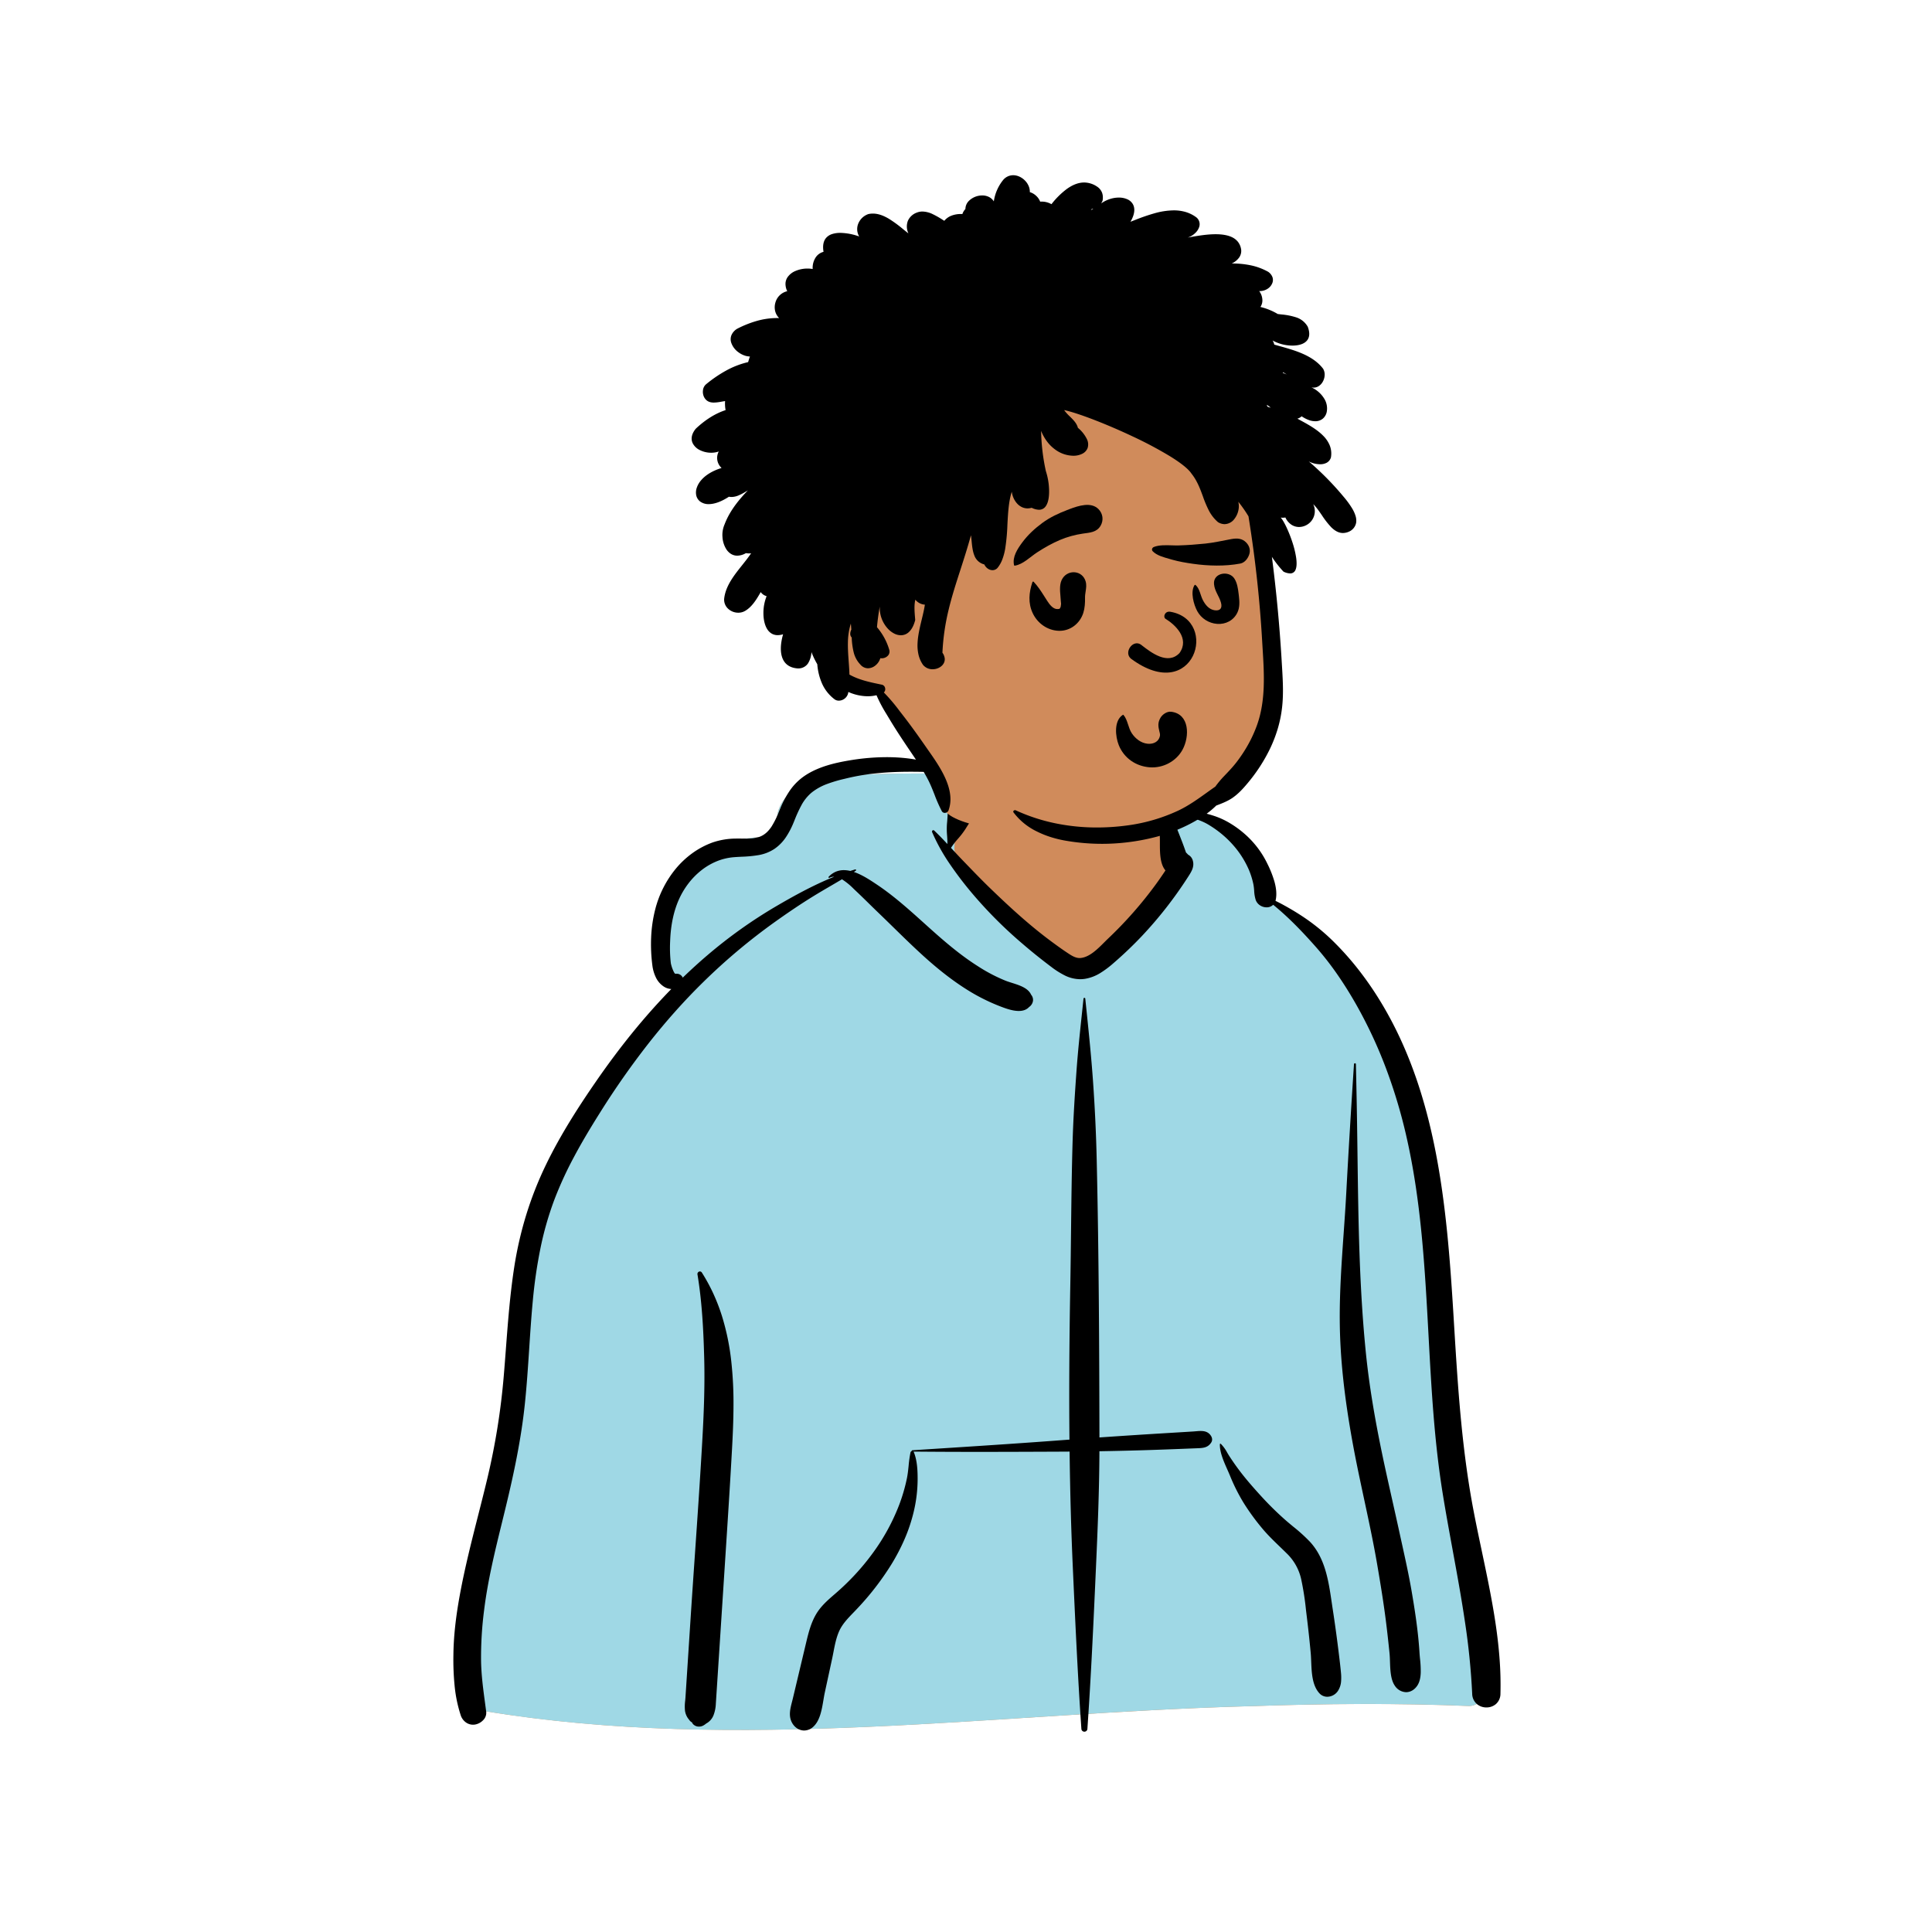 <?xml version="1.0" standalone="no"?>
<svg viewBox="-350 -150 1500 1500" style="width: 487.5px; height: 487.5px; justify-content: center; align-self: center; transform: scale(1, 1);" xmlns="http://www.w3.org/2000/svg"><g transform="rotate(0 408.507 590.259)"><g id="body_Hoodie" data-name="body/Hoodie" transform="translate(0 459)"><path id="_Skin" data-name="✋ Skin" d="M778.244,749.543c19.326-.933,11.553-34.738,10.166-47.153-15.3-45.344-11.7-94.816-17.722-142.344-3.749-44.368-8.566-88.6-12.618-132.932-7.958-89.994-65.1-273.2-130.32-302.661-8.215-36.046-42.146-69.694-85.076-69.694C513.394,20.1,478.151-4.293,432.948.632c-18.68.85-36.8,20.662-54.695,24.488-10.022,1.382-98.962-2.175-116.778,8.406-12.41,6.372-23.613,18.147-19.964,33.138,5.822,18.162-12.271-1.49-50.014,17.895-76.963,46.223-30.973,108.06-28.935,109.976C114.534,261.358,72.555,315.57,53.132,397.247,40.544,457.886,41.961,520.485,31.414,581.435,27.69,602.569,21.977,622.98,15.8,643.5c-6.7,26.859-9.958,93.8-13.651,94.4-6.727,1.671,3.888,15.483,11.016,15.494,197.624,32.781,398.362,1.358,597.048-3.776C666.2,747.675,722.254,747.226,778.244,749.543Z" transform="translate(12.504 -34)" fill="#d08b5b"></path><path id="_Jacket" data-name="🧥 Jacket" d="M378.5,64.457c0,21.032,73.03,99.184,98.234,94.028q25.2-5.156,76.16-67.249V64.457L545.558,35.3c41.56,1.465,74.161,34.409,82.191,69.643,64.563,29.169,121.219,209.019,130.067,299.934l.253,2.728c4.052,44.334,8.869,88.564,12.618,132.932,6.018,47.528,2.421,97,17.722,142.344l.091.77c1.6,12.984,8.683,45.469-10.257,46.383-55.99-2.317-112.043-1.868-168.036.079-198.686,5.134-399.424,36.557-597.048,3.776C6.032,733.882-4.583,720.07,2.144,718.4,5.837,717.8,9.1,650.857,15.8,624l1.272-4.245c5.689-19.1,10.88-38.147,14.347-57.823,10.547-60.95,9.13-123.549,21.718-184.188,19.423-81.677,61.4-135.889,109.43-202.712-2.038-1.916-48.028-63.752,28.935-109.976,37.743-19.385,55.836.267,50.014-17.9-3.649-14.991,7.554-26.766,19.964-33.138C279.291,3.44,368.231,7,378.253,5.615A53.6,53.6,0,0,0,392.27,0l-.814,2.71Q378.5,46.129,378.5,64.457Z" transform="translate(12.504 -14.495)" fill="#9fd8e5"></path><path id="_Ink" data-name="🖍 Ink" d="M489.923,756.62a2.312,2.312,0,0,1-2.344-2.262c-2.9-42.141-4.793-84.108-6.62-124.693l0-.039c-1.3-28.844-2.125-58.437-2.525-90.472-.544,0-1.1.009-1.633.014h-.079c-.79.007-1.608.015-2.412.018-21.611.094-43.954.192-65.926.192-18.81,0-35.54-.071-51.146-.218l.01.009a.977.977,0,0,1,.162.247c2.792,6.59,3.1,14.986,3.024,22.33a110.352,110.352,0,0,1-3.073,24.292,127.572,127.572,0,0,1-6.955,20.859,156.4,156.4,0,0,1-10.19,19.6,215.18,215.18,0,0,1-26.985,34.9l-.65.689c-.692.732-1.414,1.479-2.113,2.2l-.033.034c-4.11,4.253-8.361,8.65-10.81,14.018-2.341,5.129-3.468,10.961-4.559,16.6-.276,1.426-.56,2.9-.857,4.317l-.17.8-5.678,26.226c-.385,1.778-.708,3.712-1.05,5.759-1.253,7.5-2.673,16-7.86,20.73a10.5,10.5,0,0,1-7.1,2.936c-4.313,0-8.276-2.934-10.1-7.476-1.923-4.79-.6-9.924.684-14.889l0-.007c.218-.845.443-1.718.644-2.56l10.491-44.1c1.768-7.374,3.659-14.52,7.328-20.891,3.8-6.592,9.257-11.292,15.036-16.268l.063-.054a191.116,191.116,0,0,0,15.448-14.892,182.332,182.332,0,0,0,13.638-16.562,159.839,159.839,0,0,0,20.559-37.558,135.328,135.328,0,0,0,5.995-20.622c.652-3.2.992-6.515,1.32-9.716a92.537,92.537,0,0,1,1.463-10.373,1.28,1.28,0,0,1,.922-.9.564.564,0,0,1,.059-.49.51.51,0,0,1,.406-.226l31.918-2.051c27.254-1.758,56.425-3.683,85.089-5.852l5.009-.362c-.356-36.713-.137-76.214.668-120.758.25-13.856.411-27.947.566-41.573v-.057c.258-22.66.526-46.092,1.211-69.132.563-18.876,1.79-37.532,3.033-54.882,1.049-14.631,2.617-29.42,4.135-43.723.421-3.967.856-8.069,1.279-12.157a.7.7,0,0,1,1.406,0l1.395,13.469c1.544,14.958,3.294,32.344,4.517,49.395,1.482,20.683,2.472,41.5,2.941,61.869,1.724,74.713,2,150.6,2.13,215.867,9.478-.657,19.3-1.313,29.2-1.951,5.856-.378,12.154-.772,19.82-1.238l16.847-1.021,6.936-.426c.65-.04,1.326-.1,1.98-.156h.008c1.253-.109,2.548-.221,3.8-.221,2.368,0,5.361.348,7.5,3.059,1.545,1.956,1.817,4.068.747,5.794-2.635,4.251-6.555,4.391-11.093,4.553l-.054,0-.908.034c-4.6.186-9.267.371-13.872.548-8.77.341-19.16.729-29.729,1.026-10.465.294-20.961.532-31.2.706-.105,30.326-1.347,60.377-2.722,91.057l-.615,13.655c-1.857,41.238-3.587,75.855-5.993,110.761A2.313,2.313,0,0,1,489.923,756.62Zm-299.2-3.946a6.222,6.222,0,0,1-5.53-3.115l.7.462a1.127,1.127,0,0,0,.213.12c.013-.032-.709-.582-2.271-1.73l-1.683-2.177a13.62,13.62,0,0,1-2.317-5.83,33.884,33.884,0,0,1,.138-7.83c.084-.9.171-1.819.229-2.7l3.864-59.612c1.11-17.117,2.3-34.433,3.456-51.178,1.982-28.784,4.031-58.547,5.7-87.862,1.094-19.208,2.13-41.938,1.51-64.889-.352-13.043-.814-23.049-1.5-32.442-.864-11.865-2.078-22.413-3.71-32.247a2.022,2.022,0,0,1,.442-1.667,1.936,1.936,0,0,1,1.45-.693,1.805,1.805,0,0,1,1.536.915,139.638,139.638,0,0,1,8.924,16.412,148.043,148.043,0,0,1,6.59,17.1,186.683,186.683,0,0,1,7.392,36.247,296.546,296.546,0,0,1,1.623,33.354c-.029,12.042-.612,24.174-1.118,33.4-1.286,23.482-2.785,46.965-4.337,70.961l-2.349,36.263-5.9,90.909a27.791,27.791,0,0,1-1.807,9.024,12.44,12.44,0,0,1-5.69,6.414,13.383,13.383,0,0,1-2.309,1.583A6.928,6.928,0,0,1,190.724,752.674ZM15.274,751.2a9.532,9.532,0,0,1-5.922-2.065A11.114,11.114,0,0,1,5.7,743.866a106.971,106.971,0,0,1-4.75-23.005,204.335,204.335,0,0,1-.93-23.554C.156,683.232,1.74,668.36,5,650.506c3.8-20.789,9.094-41.623,14.215-61.771l0-.008.009-.033c2.363-9.3,4.806-18.908,7.069-28.388,3.14-13.156,5.81-26.551,7.935-39.812,2.119-13.223,3.771-26.781,4.911-40.3.584-6.92,1.119-13.962,1.636-20.773l0-.057c1.584-20.857,3.222-42.425,6.483-63.47a287.058,287.058,0,0,1,9.275-40.442A277.026,277.026,0,0,1,71.7,316.836c12.087-25.065,27.314-48.08,39.23-65.33,9.029-13.069,18.328-25.521,27.641-37.009,9.934-12.254,20.24-23.854,30.633-34.479a11.889,11.889,0,0,1-5.738-1.844,17.369,17.369,0,0,1-6.275-7.219,29.569,29.569,0,0,1-2.693-9.269,127,127,0,0,1-.942-22.069,105.4,105.4,0,0,1,3.261-21.826A81.276,81.276,0,0,1,172.75,86.531a70.167,70.167,0,0,1,12.766-11.956,64.411,64.411,0,0,1,15.644-8.314,56.982,56.982,0,0,1,18.222-3.055c.544-.014,1.123-.02,1.771-.02.956,0,1.916.014,2.844.028H224c.941.014,1.913.028,2.888.028a33.842,33.842,0,0,0,10.431-1.277c3.747-1.232,6.931-3.886,9.733-8.116A70.9,70.9,0,0,0,252.9,41.966c.233-.56.453-1.09.677-1.623l.156-.37a74.515,74.515,0,0,1,7.576-14.165,44.2,44.2,0,0,1,11.37-11.278C283.26,7.323,296.633,4.361,307.1,2.586l.754-.127A174.615,174.615,0,0,1,336.325,0C356.316,0,374,3.979,388.875,11.827a.22.22,0,0,1,.105.256.224.224,0,0,1-.213.18h-.011l-7.941-.317c-9.588-.376-17.63-.626-25.718-.626-9.124,0-17.2.335-24.683,1.024A172.62,172.62,0,0,0,305.9,16.285l-2.531.61a108.353,108.353,0,0,0-13.331,3.964A42.947,42.947,0,0,0,278.02,27.6a33.7,33.7,0,0,0-7.889,9.886,107.757,107.757,0,0,0-5.31,11.628l-.309.755-.437,1.054a62.661,62.661,0,0,1-5.916,11.251,33.445,33.445,0,0,1-8.883,9.035,32.164,32.164,0,0,1-12.269,4.823,97.534,97.534,0,0,1-13.18,1.273h-.01c-2.008.1-4.085.209-6.107.371a44.5,44.5,0,0,0-13.552,3.3,49.937,49.937,0,0,0-11.843,7.04,57.439,57.439,0,0,0-9.727,9.917,61.72,61.72,0,0,0-7.2,11.934c-4.256,9.278-6.639,20.33-7.082,32.848a103.729,103.729,0,0,0,.527,17.251,27.156,27.156,0,0,0,1.445,4.787c.5,1.288,1.453,3.447,2.128,3.447l.041,0a5.944,5.944,0,0,1,.814-.056,5.1,5.1,0,0,1,4.82,3.049c6.4-6.185,12.9-12.094,19.323-17.561a371.648,371.648,0,0,1,53.146-37.842c13.111-7.667,28.722-16.39,45.088-22.953l-.177,0a7.449,7.449,0,0,0-3.469.836.518.518,0,0,1-.731-.261.493.493,0,0,1,.107-.547A16.617,16.617,0,0,1,297,88.9a15.877,15.877,0,0,1,6.136-1.181,22.249,22.249,0,0,1,5.009.612c1.367-.435,2.616-.817,3.817-1.166a.607.607,0,0,1,.169-.025.521.521,0,0,1,.5.394.577.577,0,0,1-.233.66l-1.462.933c6.453,2.162,12.756,6.376,17.821,9.762l.094.063c13.155,8.792,25.075,19.535,36.6,29.923l.053.047c1.159,1.045,2.358,2.126,3.539,3.186l2.353,2.107c10.895,9.729,22.8,19.879,36,28.2a127.213,127.213,0,0,0,21.345,11.155c1.452.572,3.1,1.091,4.836,1.641,5.935,1.875,12.661,4,14.979,9.23A6.136,6.136,0,0,1,450,189.261a7.017,7.017,0,0,1-3.011,4.723c-1.851,2.037-4.546,3.07-8.011,3.07-4.5,0-9.412-1.65-14.047-3.433a149.034,149.034,0,0,1-21.866-10.5c-12.1-7.107-24.438-16.392-37.706-28.385-8.073-7.3-15.974-15.027-23.614-22.5-3.867-3.783-7.863-7.692-11.852-11.517-2.482-2.379-4.977-4.826-7.39-7.192-2.569-2.519-5.225-5.123-7.876-7.658l-2.579-2.442c-.392-.367-.807-.765-1.247-1.185a51.6,51.6,0,0,0-9.1-7.421c-2.885,1.721-5.823,3.436-8.664,5.094-4.595,2.682-9.342,5.453-13.941,8.292-9.319,5.753-19.274,12.432-30.435,20.419a465.837,465.837,0,0,0-54.1,45.461c-7.551,7.373-15.06,15.237-22.316,23.373-7,7.849-13.971,16.181-20.719,24.766a626.729,626.729,0,0,0-37.115,52.868l-1.745,2.777c-7.655,12.23-13.6,22.367-18.693,31.9A287.072,287.072,0,0,0,78.51,343.316a248.175,248.175,0,0,0-11.089,38.9,376.979,376.979,0,0,0-5.773,40.067c-1.161,12.282-1.981,24.795-2.775,36.9-.934,14.244-1.9,28.972-3.426,43.411-1.353,12.8-3.38,26.112-6.2,40.7-2.3,11.922-5.127,24.7-8.891,40.211l-1.547,6.339q-.464,1.891-.928,3.782l-.057.232,0,.008c-5.463,22.241-11.111,45.24-13.96,68.377A284.264,284.264,0,0,0,21.5,701.8c.18,10.858,1.636,21.722,3.044,32.229l.008.059c.312,2.326.634,4.732.938,7.1a7.991,7.991,0,0,1-2.466,6.586,11.483,11.483,0,0,1-6.272,3.313A10.029,10.029,0,0,1,15.274,751.2Zm786.81-13.4a11.4,11.4,0,0,1-7.438-2.652,10.743,10.743,0,0,1-3.64-7.939,544.545,544.545,0,0,0-5.659-56.154c-2.744-18.573-6.19-37.36-9.523-55.528l0-.016c-2.674-14.578-5.439-29.652-7.834-44.567-2.9-18.067-5.2-37.938-7.035-60.747-1.635-20.335-2.756-41.077-3.839-61.137v-.012c-1.385-25.637-2.817-52.148-5.338-78.074-1.356-13.952-2.911-26.628-4.753-38.754-2.067-13.608-4.44-26.175-7.253-38.42a405.144,405.144,0,0,0-15.774-52.45,352.635,352.635,0,0,0-23.22-49.58c-4.684-8.227-9.545-15.98-14.449-23.041A233.159,233.159,0,0,0,669.592,147.3c-8.481-9.588-19.908-21.97-33.1-32.7a7.152,7.152,0,0,1-5.125,2,9.377,9.377,0,0,1-5.036-1.507,8.411,8.411,0,0,1-3.4-4.231,28.3,28.3,0,0,1-1.2-7.172,40.085,40.085,0,0,0-.663-5.267,61.757,61.757,0,0,0-3.47-11.026A72.449,72.449,0,0,0,605.043,67.86a78.919,78.919,0,0,0-8.885-8.493,84.036,84.036,0,0,0-10.068-7.041c-4.458-2.66-9.269-4.185-13.922-5.66-2.819-.894-5.735-1.818-8.569-2.99a.307.307,0,0,1-.2-.288.276.276,0,0,1,.2-.254,24.569,24.569,0,0,1,8.043-1.232c6.269,0,12.989,1.833,18.143,3.43A61.1,61.1,0,0,1,602.478,51a78.362,78.362,0,0,1,11.315,8.109,72.837,72.837,0,0,1,10.055,10.522,71.943,71.943,0,0,1,7.75,12.32l.412.84a82.282,82.282,0,0,1,5.442,13.738c1.548,5.55,1.884,10.373,1,14.336-.057.254-.123.5-.2.73a186.541,186.541,0,0,1,23.133,13.467,159.012,159.012,0,0,1,20.77,16.958,228.6,228.6,0,0,1,20.919,23.4,259.671,259.671,0,0,1,17.715,25.917,290.361,290.361,0,0,1,14.493,27.453c4.194,9.076,8.085,18.692,11.564,28.581,3.3,9.368,6.331,19.29,9.021,29.49,2.523,9.568,4.832,19.722,6.862,30.18,3.6,18.524,6.471,38.658,8.791,61.552,2.151,21.235,3.568,42.195,4.779,61.681l1.263,20.677c1.532,24.864,2.979,45.747,5.062,66.843,2.431,24.619,5.463,46.333,9.271,66.381l.61,3.18c1.873,9.662,3.952,19.508,5.962,29.031l0,.016c3.8,18.012,7.733,36.637,10.514,55.091,1.5,9.94,2.55,19.023,3.215,27.769a268.448,268.448,0,0,1,.744,27.944,10.593,10.593,0,0,1-3.5,7.948A11.156,11.156,0,0,1,802.084,737.794Zm-123.566-8.3a8.133,8.133,0,0,1-6.106-2.665c-5.644-6.087-6.045-15.942-6.4-24.636v-.011c-.1-2.458-.194-4.779-.4-6.949-.771-8.238-1.659-16.577-2.638-24.786l-.5-4.125c-.188-1.52-.373-3.071-.552-4.571a219.291,219.291,0,0,0-3.7-23.611A39.732,39.732,0,0,0,646.809,618c-1.718-1.708-3.483-3.41-5.19-5.055l-.02-.019c-4.2-4.048-8.539-8.232-12.45-12.768A177.138,177.138,0,0,1,613.3,578.555a145.638,145.638,0,0,1-10.291-20.575l-.494-1.174c-.514-1.226-1.081-2.5-1.681-3.855-2.77-6.24-5.907-13.308-5.723-19.524a.428.428,0,0,1,.721-.3,29.183,29.183,0,0,1,4.968,6.824c.544.921,1.107,1.874,1.688,2.768,2.44,3.751,5,7.415,7.608,10.89,5.374,7.161,11.457,14.006,17.23,20.336a246.38,246.38,0,0,0,17.627,17.433c2.32,2.078,4.776,4.109,7.151,6.074a128.566,128.566,0,0,1,13.017,11.81c11.8,12.875,14.343,30.192,16.806,46.94l.006.04c.167,1.136.34,2.31.512,3.458l.292,1.921c1.571,10.194,3.048,20.853,4.391,31.679v.011c.589,4.753,1.258,10.141,1.792,15.444l.159,1.634a37.57,37.57,0,0,1,.106,7.533,15.676,15.676,0,0,1-2.418,7.055,10.109,10.109,0,0,1-3.619,3.3A9.766,9.766,0,0,1,678.517,729.494Zm61.184-3.555a10.812,10.812,0,0,1-8.752-5.007c-3.3-4.727-3.553-12.216-3.779-18.824-.08-2.357-.156-4.584-.361-6.576-.941-9.136-1.771-16.542-2.61-23.307-1.9-15.348-4.453-30.816-6.922-45.244-2.9-16.96-6.578-34.087-10.131-50.65-3-14-6.106-28.466-8.732-42.77-6.824-37.163-10.076-67.933-10.232-96.836-.119-22.344,1.477-45.026,3.02-66.962v-.006c.726-10.317,1.477-20.986,2.039-31.5,1.64-30.635,3.6-63.3,5.984-99.875a.75.75,0,0,1,.77-.724.707.707,0,0,1,.73.724c.167,7.691.33,15.445.522,24.721.315,15.171.516,30.605.711,45.531v.015c.329,25.2.669,51.26,1.563,76.873,1,28.723,2.61,53.817,4.916,76.716,1.482,14.712,3.6,29.922,6.479,46.5,2.408,13.867,5.4,28.933,9.144,46.059,1.667,7.621,3.4,15.333,5.067,22.791l.016.072c1.769,7.895,3.6,16.058,5.352,24.1.615,2.819,1.249,5.692,1.862,8.47l.071.323c2.689,12.18,5.47,24.774,7.6,37.23,2.337,13.646,4.872,29.753,5.96,45.75l.129,2c.085,1.407.23,2.932.384,4.546a82.836,82.836,0,0,1,.547,10.776c-.158,4.1-.953,7.248-2.43,9.626C746.468,723.949,743.216,725.938,739.7,725.938ZM486.637,172.392a27.284,27.284,0,0,1-11.867-2.885,64.852,64.852,0,0,1-10.6-6.7l-.773-.582c-7.848-5.941-14.886-11.612-21.518-17.338a338.668,338.668,0,0,1-39.751-39.919,276.8,276.8,0,0,1-16.889-22.287,146.822,146.822,0,0,1-13.53-24.432,1.158,1.158,0,0,1,.095-1.1.99.99,0,0,1,.814-.466,1.033,1.033,0,0,1,.711.313c3.755,3.573,7.284,7.287,10.242,10.45.039-2.172-.107-4.389-.247-6.534a56.109,56.109,0,0,1-.09-9.328c.2-1.924.321-3.95.44-5.909.285-4.664.579-9.486,1.87-13.83a11.832,11.832,0,0,1,11.225-8.475,11.287,11.287,0,0,1,2.989.4,12.412,12.412,0,0,1,7.408,6.287,9.772,9.772,0,0,1,.661,7.928c-1.751,4.652-4.5,8.875-7.168,12.959l0,.006c-.985,1.511-2,3.073-2.958,4.636a62.452,62.452,0,0,1-5.835,7.661,65.748,65.748,0,0,0-5.522,7.165l3.666,3.952c1.624,1.745,3.552,3.806,5.534,5.858l6.395,6.624c4.746,4.905,9.866,10.146,15.144,15.237,9.052,8.731,16.169,15.337,23.076,21.42,8.562,7.54,16.555,14.032,24.438,19.846,3.51,2.588,7.6,5.579,11.757,8.332l1.492.988c2.434,1.594,5.29,3.3,8.371,3.3.252,0,.506-.012.755-.034,6.872-.631,13.219-6.987,18.319-12.1.9-.9,1.741-1.743,2.56-2.532l.29-.277a310.9,310.9,0,0,0,37.546-42.689c2.376-3.286,4.726-6.685,7.182-10.39-4.343-5.073-4.337-14.085-4.332-21.326v-.014c0-1.718,0-3.341-.054-4.794-.2-5.023-.223-10.128-.248-15.065l-.005-.993-.014-1.08-.008-.388c-.067-3.347-.13-6.508,2.035-9.254a.387.387,0,0,1,.314-.133.566.566,0,0,1,.255.06c2.835,1.485,3.855,3.869,5.036,6.63l.044.1q.131.305.265.616l.137.315c1.243,2.827,2.464,5.721,3.646,8.52l0,.011.041.1q.495,1.172.99,2.344c1.407,3.321,2.732,6.734,4.012,10.035l.607,1.564c.629,1.616,1.292,3.394,2.027,5.436.383,1.116.787,2.253,1.236,3.475l.1.089A10.377,10.377,0,0,1,570.4,75.7a7.256,7.256,0,0,1,3.726,4.729c1.329,4.774-1.228,8.707-3.7,12.51l-.366.563a314.442,314.442,0,0,1-35.638,45.528c-6.512,6.865-13.483,13.545-20.719,19.855l-1.261,1.092a75.241,75.241,0,0,1-10.264,7.669,32.476,32.476,0,0,1-11.894,4.471A24.615,24.615,0,0,1,486.637,172.392Z" transform="translate(2 -21.143)"></path></g><g transform="translate(225 0)"><g><g id="head_Dreads_2" data-name="head/Dreads 2"><path id="_Skin" data-name="✋ Skin" d="M185.625,0c56.781,0,115.511,44.012,136.324,72.1C346.015,104.572,365,260.469,356.094,313.368S302.949,423.924,226.15,423.924s-123.536-9.459-125.41-23.2-50.654-90.219-50.654-90.219S.2,296.473,0,262.954,26.736,217.24,26.736,217.24s-9.6-132.279,14.58-166.718S128.844,0,185.625,0Z" transform="translate(56.417 75.26)" fill="#d08b5b"></path><path id="_Ink" data-name="🖍 Ink" d="M318.621,519.105a165.932,165.932,0,0,1-28.257-2.44A87.867,87.867,0,0,1,279,513.925a73.405,73.405,0,0,1-11.027-4.444,49.661,49.661,0,0,1-18.057-14.736.969.969,0,0,1-.126-1.048,1.483,1.483,0,0,1,1.281-.731,1.223,1.223,0,0,1,.514.108,141.952,141.952,0,0,0,30.844,10.109,159.742,159.742,0,0,0,32.282,3.236,176.2,176.2,0,0,0,23.324-1.574,135.132,135.132,0,0,0,39.631-11.479c8-3.758,15.182-8.906,22.125-13.884,2.206-1.582,4.486-3.216,6.765-4.787a80.57,80.57,0,0,1,5.82-7.1l3.309-3.47c2.365-2.492,4.863-5.2,7.11-8.1a111.1,111.1,0,0,0,9.259-13.988,101.087,101.087,0,0,0,6.941-15.262c6.79-19.11,5.506-39.775,4.264-59.759l0-.025c-.083-1.339-.169-2.724-.251-4.081l-.111-1.876c-1.313-22.641-3.484-45.533-6.45-68.04-1.225-9.3-2.613-18.77-4.127-28.163a105.859,105.859,0,0,0-7.9-11.314,14.7,14.7,0,0,1,0,6.909,16.232,16.232,0,0,1-2.927,6.284,9.823,9.823,0,0,1-7.685,4.2,9.987,9.987,0,0,1-5.177-1.568,30.333,30.333,0,0,1-7.2-9.262,88.055,88.055,0,0,1-4.508-10.768c-2.2-5.977-4.479-12.156-8.779-17.527-2.33-3.6-7.978-8.18-16.787-13.613a306.017,306.017,0,0,0-28.767-15.287c-20.669-9.781-43.125-18.414-53.4-20.526a35.582,35.582,0,0,0,4.471,4.978c2.628,2.583,5.345,5.255,6.218,8.775a26.571,26.571,0,0,1,7.01,8.824,9.175,9.175,0,0,1,.5,6.947,8.312,8.312,0,0,1-4.077,4.349,15.219,15.219,0,0,1-7.032,1.565,24.258,24.258,0,0,1-13.57-4.483,29.459,29.459,0,0,1-6.339-5.992,35.946,35.946,0,0,1-5.063-8.835A158.42,158.42,0,0,0,275,229.7a51.288,51.288,0,0,1,2.473,13.7c.2,4.257-.077,10.058-2.506,13.519a6.212,6.212,0,0,1-5.33,2.81,13.316,13.316,0,0,1-5.64-1.53,11.534,11.534,0,0,1-3.195.468,10.263,10.263,0,0,1-4.561-1.064,12.156,12.156,0,0,1-3.694-2.851,16.883,16.883,0,0,1-3.992-9.016c-2.433,7.312-2.924,16.572-3.4,25.527a156.24,156.24,0,0,1-1.746,18.84,44.274,44.274,0,0,1-2.2,8.174,23.8,23.8,0,0,1-3.8,6.685,5.246,5.246,0,0,1-3.834,1.684,6.555,6.555,0,0,1-3.723-1.262,7.861,7.861,0,0,1-2.625-3.2,11.026,11.026,0,0,1-7.784-7.072c-1.337-3.329-1.721-7.292-2.093-11.125-.152-1.569-.3-3.051-.5-4.465-2.659,9.7-5.508,18.514-8.262,27.041-3.364,10.412-6.541,20.246-9.035,30.617a173.633,173.633,0,0,0-4.85,33.553,9.321,9.321,0,0,1,1.77,4.368,6.506,6.506,0,0,1-.706,3.726c-1.471,2.832-4.967,4.735-8.7,4.735a9.474,9.474,0,0,1-7.459-3.429,22.926,22.926,0,0,1-3.527-8.08,32.474,32.474,0,0,1-.691-8.786c.269-6.017,1.779-12.269,3.24-18.316.979-4.051,1.9-7.876,2.448-11.539a10.323,10.323,0,0,1-7.4-3.851c-1.066,4.179-.621,9.531-.229,14.253v.007q.064.771.124,1.516c-1.024,4-2.587,7.056-4.646,9.078a9.033,9.033,0,0,1-6.5,2.752,11.483,11.483,0,0,1-5.184-1.33,17.722,17.722,0,0,1-4.8-3.65,23.792,23.792,0,0,1-6.382-17.312c-.986,5.375-1.719,10.775-2.176,16.048a47.313,47.313,0,0,1,9.481,17.351,4.77,4.77,0,0,1-.676,4.372,6.493,6.493,0,0,1-5.094,2.407,5.957,5.957,0,0,1-1.093-.1,11.556,11.556,0,0,1-3.69,5.553,9.354,9.354,0,0,1-5.887,2.3,7.829,7.829,0,0,1-5.955-2.9,20.805,20.805,0,0,1-5.2-9.612,57.2,57.2,0,0,1-1.506-11.392,4.046,4.046,0,0,1-1.123-3.082,7.1,7.1,0,0,1,.818-3.02c-.106-1.85-.226-3.331-.378-4.66a51.355,51.355,0,0,0-2.256,14.621c-.118,4.928.244,9.971.6,14.848.238,3.314.485,6.739.576,10.087,7.393,4.163,15.855,5.917,24.039,7.614l1.216.252a3.283,3.283,0,0,1,2.416,2.537,3.433,3.433,0,0,1-.956,3.483,137.84,137.84,0,0,1,12.107,14.243l.017.022c.629.812,1.28,1.652,1.916,2.465,6.558,8.38,12.7,17.055,16.751,22.852l3.168,4.54.4.576c4.687,6.673,10,14.236,13.533,22.271,4.108,9.343,4.888,17.335,2.384,24.431a3.2,3.2,0,0,1-2.983,2.1,2.6,2.6,0,0,1-2.328-1.413,114.857,114.857,0,0,1-5.6-12.687c-1.476-3.748-3-7.623-4.861-11.282-3.779-7.424-8.529-14.427-13.123-21.2l-.408-.6-2.768-4.1c-4.162-6.186-9.011-13.5-13.411-20.838l-2.948-4.887a109.5,109.5,0,0,1-7.552-14.342,29.268,29.268,0,0,1-6.85.8,37.631,37.631,0,0,1-15-3.336l-.089.485-.177.871a7.567,7.567,0,0,1-7.12,5.395,5.571,5.571,0,0,1-3.352-1.079,31.249,31.249,0,0,1-9.654-12.12,45.982,45.982,0,0,1-3.726-15.078,59.366,59.366,0,0,1-4.524-9.436,18.343,18.343,0,0,1-2.665,8.75,8.961,8.961,0,0,1-7.854,3.925c-.117,0-.232,0-.351,0-4.642-.381-8.093-2.164-10.259-5.3-3.186-4.613-3.5-12.141-.9-21.2a14.4,14.4,0,0,1-4.176.679,9.2,9.2,0,0,1-4.67-1.2,10.073,10.073,0,0,1-3.323-3.222c-1.971-2.974-3.072-7.407-3.1-12.482a35.075,35.075,0,0,1,2.479-13.362,8.361,8.361,0,0,1-4.592-3.173l-.827,1.451c-3.012,5.215-6.476,10.426-11.388,13.22a10.556,10.556,0,0,1-5.214,1.35,11.6,11.6,0,0,1-8.289-3.5,9.558,9.558,0,0,1-2.659-7.247c1.043-9.942,7.606-18.177,13.953-26.142,2.526-3.169,4.911-6.163,6.979-9.268a11.736,11.736,0,0,1-1.634.113,12.979,12.979,0,0,1-2.381-.225,13.928,13.928,0,0,1-6.724,1.978,9.209,9.209,0,0,1-4.966-1.421,11.854,11.854,0,0,1-3.648-3.733,20.159,20.159,0,0,1-2.886-9.333,20.453,20.453,0,0,1,1.645-9.825c3.245-8.592,8.986-16.969,18.066-26.364l-2.163,1.292a39.422,39.422,0,0,1-5.14,2.638,14.4,14.4,0,0,1-5.39,1.183,9.824,9.824,0,0,1-2.016-.206c-5.72,3.758-11.13,5.745-15.644,5.745a10.782,10.782,0,0,1-6.809-2.114A8.243,8.243,0,0,1,3.449,247.9a11.4,11.4,0,0,1,.561-5.369,17.438,17.438,0,0,1,3.324-5.686c3.512-4.124,8.976-7.414,15.8-9.515l-.01-.145a10.533,10.533,0,0,1-2.075-12.694,17.807,17.807,0,0,1-5.914.972,19.614,19.614,0,0,1-8.643-1.993A12.049,12.049,0,0,1,.82,208.095c-1.145-2.4-1.664-6.31,2.365-11.274,7.459-7.024,15.254-11.887,23.168-14.452a26.912,26.912,0,0,1-.394-7l-.518.071c-.77.111-1.542.246-2.36.389a34.654,34.654,0,0,1-5.827.688c-3.533,0-5.9-1.257-7.444-3.955a9.112,9.112,0,0,1-1.049-5.342,7.059,7.059,0,0,1,2.347-4.846,100.356,100.356,0,0,1,15.5-10.613A66.514,66.514,0,0,1,43.841,145.1c.47-1.556.923-2.983,1.385-4.36a13.887,13.887,0,0,1-4.671-.949,17.68,17.68,0,0,1-4.328-2.4,15.159,15.159,0,0,1-5.56-7.534,8.517,8.517,0,0,1,.17-5.548,10.894,10.894,0,0,1,4.418-5.061,82.853,82.853,0,0,1,15.134-6.071,58.221,58.221,0,0,1,16.031-2.29c.5,0,1,.007,1.5.02a11.454,11.454,0,0,1-3.161-5.74,12.8,12.8,0,0,1,.27-6.317,12.37,12.37,0,0,1,9.188-8.8,12.954,12.954,0,0,1-1.367-5.9,9.365,9.365,0,0,1,1.477-4.778,14.01,14.01,0,0,1,6.52-5.135,23.832,23.832,0,0,1,9.077-1.776,22.606,22.606,0,0,1,4.04.355,14.679,14.679,0,0,1,1.882-8.252,10.38,10.38,0,0,1,6.54-5.085c-.795-4.656-.136-8.276,1.959-10.758a10.3,10.3,0,0,1,4.752-3.057,20.358,20.358,0,0,1,6.354-.9,45.914,45.914,0,0,1,14.619,2.79,11.279,11.279,0,0,1-.811-9.74,13.039,13.039,0,0,1,7.914-7.643,15.967,15.967,0,0,1,3.52-.391c3.786,0,7.828,1.3,12.358,3.983a96.9,96.9,0,0,1,11.241,8.226c1.4,1.13,2.719,2.2,4.009,3.187a12.418,12.418,0,0,1-.41-9.8,12.013,12.013,0,0,1,7.026-6.393,11.668,11.668,0,0,1,4.271-.79,19.328,19.328,0,0,1,8.069,2.073,70.344,70.344,0,0,1,7.477,4.243c.491.307.955.6,1.424.885a13.171,13.171,0,0,1,5.787-4.08,20.246,20.246,0,0,1,7.054-1.2c.394,0,.794.01,1.189.03a10.221,10.221,0,0,1,2.355-3.892,9.031,9.031,0,0,1,2.832-6.452A14.84,14.84,0,0,1,225.561,15.7a11.648,11.648,0,0,1,5.079,1.092A9.5,9.5,0,0,1,234.6,20.3,34.2,34.2,0,0,1,241.758,3.8,10.131,10.131,0,0,1,249.623,0a11.746,11.746,0,0,1,4.95,1.139,14.466,14.466,0,0,1,4.259,3.04,13.692,13.692,0,0,1,2.775,4.12,11.283,11.283,0,0,1,.951,4.834,12.041,12.041,0,0,1,4.639,2.609,12.11,12.11,0,0,1,3.393,4.774c.367-.024.735-.036,1.092-.036a15.225,15.225,0,0,1,7.659,2l.575-.708a61.664,61.664,0,0,1,11.565-11.252c4.556-3.233,9.017-4.872,13.259-4.872a18.062,18.062,0,0,1,10.017,3.189,9.938,9.938,0,0,1,3.76,4.45,10.208,10.208,0,0,1,.547,5.821l-.059.292.285-1.278a1.681,1.681,0,0,1,.095-.336,16.7,16.7,0,0,1-.4,2.066l-.021.059a9.238,9.238,0,0,1-.613,1.248c-.131.233-.254.452-.375.708a24.725,24.725,0,0,1,6.782-3.392,22.647,22.647,0,0,1,6.911-1.118,15.936,15.936,0,0,1,6.5,1.278,9.237,9.237,0,0,1,4.355,3.787c1.4,2.429,2.209,6.78-1.836,13.714L345,34.454a150.149,150.149,0,0,1,14.366-4.9A56.881,56.881,0,0,1,374.3,27.289a32.393,32.393,0,0,1,9.241,1.266,26.371,26.371,0,0,1,8.489,4.309,6.853,6.853,0,0,1,2.182,6.781,11.315,11.315,0,0,1-3.4,5.4,14.837,14.837,0,0,1-5.64,3.339l1.064-.178,1.577-.271c5.193-.9,12.3-2.122,19.008-2.122,5.163,0,9.374.746,12.514,2.216a13.2,13.2,0,0,1,4.5,3.329,12.27,12.27,0,0,1,2.6,5.306,8.812,8.812,0,0,1-1.328,7.18,14.437,14.437,0,0,1-5.8,4.687h.326A69.135,69.135,0,0,1,434.1,69.958a47.844,47.844,0,0,1,13.474,5.012,8.755,8.755,0,0,1,3.328,4.086,6.647,6.647,0,0,1,.058,4.319,9.172,9.172,0,0,1-3.587,4.643,11.042,11.042,0,0,1-6.225,1.937c-.179,0-.361,0-.54-.013a11.8,11.8,0,0,1,2.434,6.071,9.072,9.072,0,0,1-1.465,6.268,48.2,48.2,0,0,1,13.443,5.461l1.132.146c.525.065,1.066.131,1.588.193l.017,0a52.876,52.876,0,0,1,11.63,2.283,15.927,15.927,0,0,1,8.94,7.254c1.616,4.252,1.552,7.687-.188,10.21-1.977,2.866-6.123,4.445-11.673,4.445a31.975,31.975,0,0,1-15.422-3.962,10.338,10.338,0,0,1,1.306,3.2l3.3.928.413.115c12.3,3.421,26.25,7.3,34.188,17.674a8.876,8.876,0,0,1,1.209,5,11.355,11.355,0,0,1-1.45,5.073,9.759,9.759,0,0,1-2.95,3.3,7.249,7.249,0,0,1-4.145,1.309,7.758,7.758,0,0,1-1.8-.216,22.436,22.436,0,0,1,10.2,9.083,14.358,14.358,0,0,1,1.741,10.07,9.286,9.286,0,0,1-3,5.128,9,9,0,0,1-5.909,2.031,14.743,14.743,0,0,1-4.866-.9,25.9,25.9,0,0,1-5.7-2.935A7.509,7.509,0,0,1,470.26,189l4.3,2.332c5.694,3.117,11.554,6.61,15.844,11.025a22.841,22.841,0,0,1,5.034,7.5,17.19,17.19,0,0,1,.9,9.224,6.82,6.82,0,0,1-3.271,4.134,10.6,10.6,0,0,1-5.213,1.185,19.408,19.408,0,0,1-8.722-2.2,227.1,227.1,0,0,1,24.8,24.767l2.1,2.5a69.453,69.453,0,0,1,6.977,9.569,25.67,25.67,0,0,1,2.433,5.459,11.984,11.984,0,0,1,.463,5.311,9.462,9.462,0,0,1-4.826,6.559,11.978,11.978,0,0,1-5.421,1.421c-3.065,0-6.025-1.45-9.05-4.435a65.633,65.633,0,0,1-7.345-9.43c-2.283-3.318-4.438-6.451-6.7-8.539a12.274,12.274,0,0,1-5.224,16.228,12.09,12.09,0,0,1-5.753,1.5,10.773,10.773,0,0,1-5.883-1.736,13.464,13.464,0,0,1-4.726-5.636,11.969,11.969,0,0,1-2.061.18,11.838,11.838,0,0,1-1.574-.105c2.406,2.55,6.251,10.628,8.945,18.788a73.155,73.155,0,0,1,3.042,12.343c.581,4.146.423,7.3-.468,9.363a4.342,4.342,0,0,1-4.268,2.853,12.5,12.5,0,0,1-5.129-1.415,85.03,85.03,0,0,1-8.97-11.456c3.329,25.612,5.827,51.863,7.427,78.024l.567,9.447c.586,9.909,1.021,19.615-.083,29.407a95.853,95.853,0,0,1-3.366,16.571,106.52,106.52,0,0,1-6.125,15.769,128.552,128.552,0,0,1-17.169,26.39c-3.476,4.18-7.35,8.492-12.12,11.709-3.743,2.522-8.1,4.179-12.321,5.781a69.733,69.733,0,0,1-11.462,9.087,116.418,116.418,0,0,1-12.767,7.054,126.974,126.974,0,0,1-22.006,8.051,167.116,167.116,0,0,1-23.034,4.369A163.276,163.276,0,0,1,318.621,519.105ZM446.613,178.239h0l.189,1.035c.173.153.34.314.5.468l.2.191c.707.167,1.415.35,2.1.542-1.032-.836-2.093-1.6-2.994-2.237ZM459.253,153l-.222.308c-.034.045-.074.1-.117.148.688.261,1.292.5,1.846.719l.918.376.324.142C461.014,154.074,460.115,153.519,459.253,153ZM310.788,26.21v0c-.3.23-.685.486-.886.617l.25-.021c.193-.017.391-.034.589-.045.355-.265.729-.541,1.112-.821l-.552.137-.5.119-.051.012a.6.6,0,0,0-.109.031Z" transform="translate(-38 -13.959)"></path></g></g><g transform="translate(159 186)"><g><path d="M41.449 4.016L43.494 3.233C50.5 0.586 60.119 -2.473 65.815 3.224C69.329 6.737 69.998 11.912 67.49 16.199C64.451 21.392 59 21.52 53.736 22.285C47.749 23.155 41.66 24.809 36.086 27.167C29.807 29.824 23.98 33.136 18.271 36.835C12.845 40.35 7.438 46.095 0.943 47.178C0.678 47.222 0.377 47.108 0.308 46.817C-1.167 40.467 2.932 34.218 6.59 29.264C11.016 23.266 16.379 18.343 22.373 13.929C28.158 9.668 34.768 6.589 41.449 4.016ZM169.341 26.483L168.717 26.593C162.076 27.811 155.56 29.332 148.826 30.032C141.935 30.747 135 31.266 128.076 31.464C126.406 31.512 124.603 31.455 122.749 31.396C117.994 31.246 112.907 31.085 108.891 32.658C107.515 33.197 106.852 34.863 108.002 36.027C111.201 39.266 116.243 40.58 120.647 41.838L123.074 42.542C128.35 44.024 133.815 44.964 139.231 45.732C151.069 47.41 164.116 47.776 175.895 45.56C179.384 44.904 181.788 41.723 182.863 38.592C184.028 35.198 183.086 31.871 180.642 29.304C177.44 25.939 173.59 25.776 169.341 26.483ZM38.072 56.893C42.707 49.939 53.287 50.963 55.84 59.215C56.695 61.977 56.292 64.567 55.882 67.197C55.63 68.822 55.374 70.462 55.412 72.167C55.495 75.938 55.248 80.14 54.092 83.792C51.456 92.12 43.966 98.002 35.105 97.758C26.273 97.515 18.494 91.925 14.795 84.052C11.083 76.149 11.869 67.97 14.579 59.934C14.709 59.548 15.215 59.361 15.52 59.686C18.723 63.09 21.068 66.684 23.495 70.496L25.981 74.403C27.882 77.345 30.644 81.103 34.192 80.867L34.724 80.815C35.153 80.778 35.367 80.794 35.534 80.714C35.752 80.609 35.89 80.341 36.32 79.582C36.672 78.96 36.608 77.804 36.778 77.07L36.837 76.822L36.805 76.688C36.73 76.333 36.655 75.663 36.595 74.5L36.582 74.244C36.531 73.169 36.43 72.034 36.327 70.867C35.906 66.126 35.437 60.846 38.072 56.893ZM171.394 57.234C167.237 50.653 154.733 52.628 155.564 61.522C156.092 67.169 159.584 70.739 160.987 75.987C162.075 80.052 160.446 82.381 156.182 81.833C151.725 81.26 148.784 77.584 146.845 73.812C144.965 70.155 144.45 65.035 141.288 62.228C141.011 61.982 140.607 62.023 140.405 62.342C137.059 67.605 139.798 77.457 142.553 82.503C145.643 88.158 151.505 91.883 157.93 92.377C164.658 92.893 170.895 89.635 173.763 83.472C175.584 79.559 175.389 75.195 174.897 71L174.673 69.062C174.193 64.977 173.562 60.666 171.394 57.234ZM128.749 115.04C136.872 103.66 125.366 92.957 117.815 88.367C115.836 86.947 117.407 82.243 121.634 82.971C160.031 89.567 140.136 155.708 91.112 119.413C85.276 114.705 92.344 104.334 98.635 108.366C98.954 108.611 99.288 108.869 99.637 109.139C106.705 114.603 119.636 124.601 128.749 115.04ZM113.944 165.352C115.478 162.685 119.01 160.214 122.242 160.593C136.721 162.291 136.696 179.845 131.105 190.093C126.148 199.18 115.889 204.514 105.621 203.735C94.834 202.916 85.643 196.574 81.598 186.483C78.923 179.808 77.687 167.485 84.803 163C84.935 162.916 85.153 162.937 85.258 163.058C88.67 167.027 88.804 172.986 91.791 177.405C94.569 181.515 98.885 184.909 103.941 185.433C107.717 185.825 111.537 184.463 113.014 181.073C113.813 179.239 113.722 178.244 113.422 176.982L113.149 175.885C112.203 172.044 111.779 169.119 113.944 165.352Z" transform="translate(52.999 56)" fill-rule="evenodd" stroke="none"></path></g></g><g transform="translate(123 338)"></g><g transform="translate(47 241)"></g></g></g></svg>